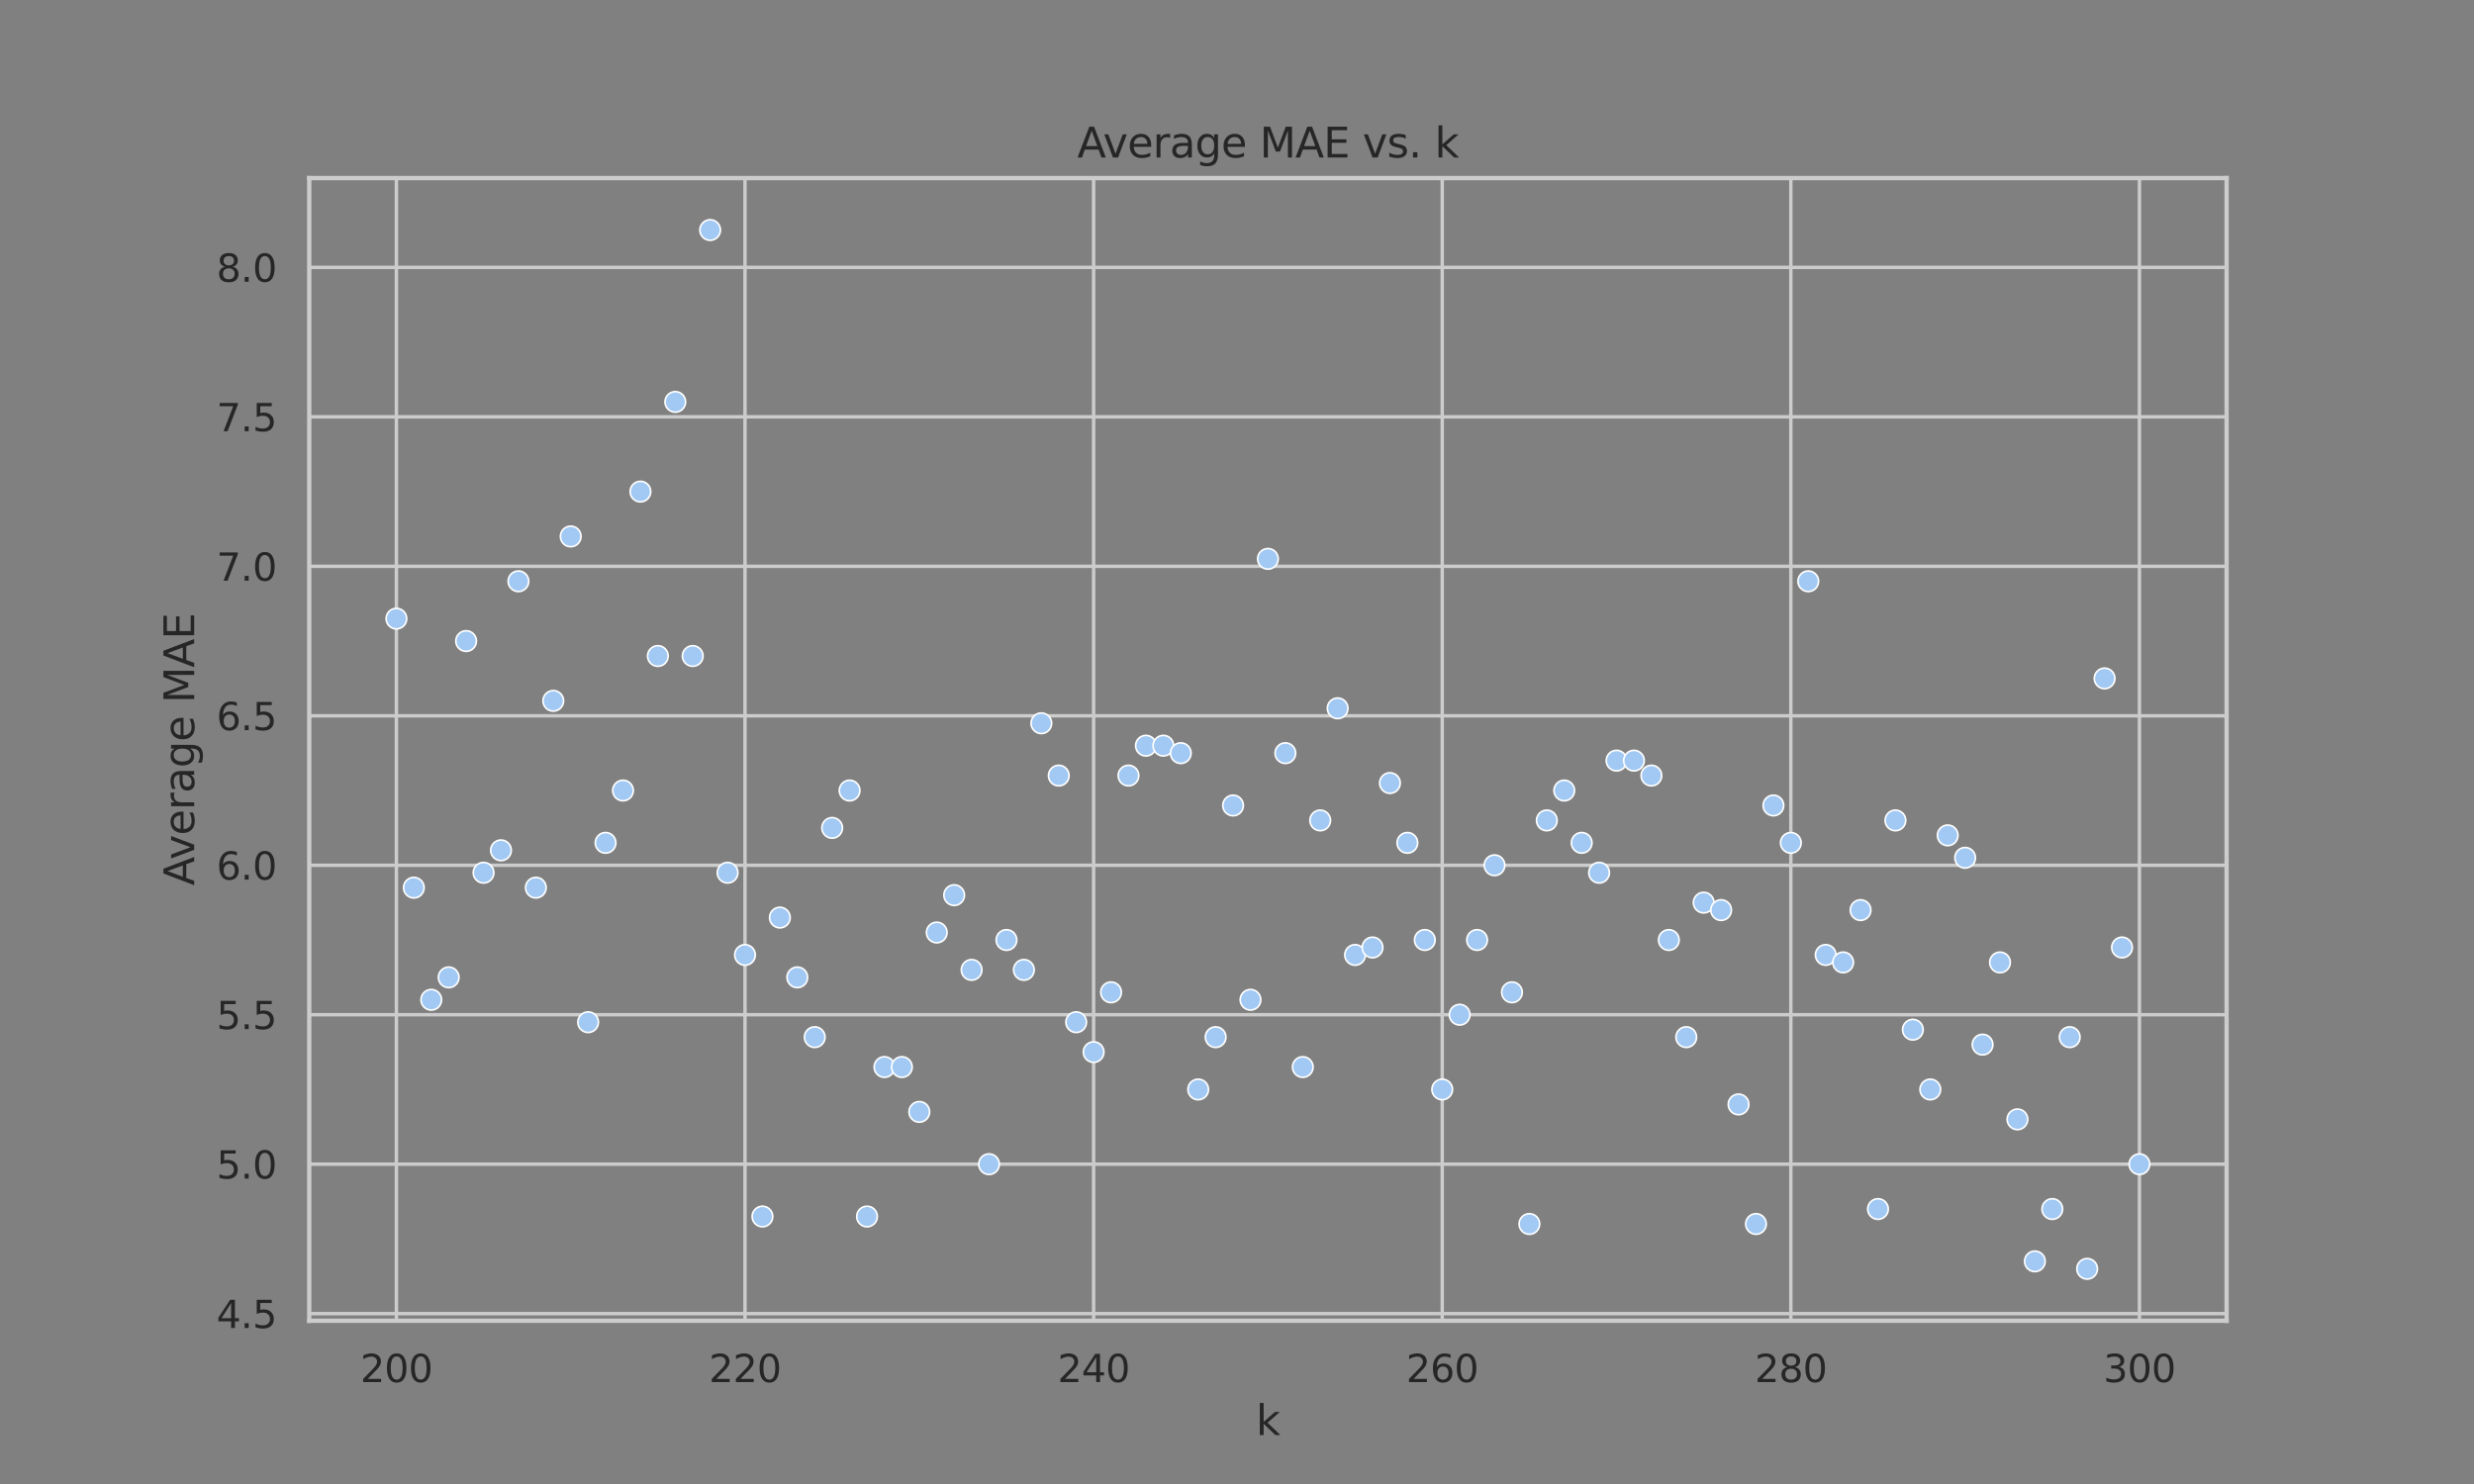 <?xml version="1.0" encoding="utf-8" standalone="no"?>
<!DOCTYPE svg PUBLIC "-//W3C//DTD SVG 1.1//EN"
  "http://www.w3.org/Graphics/SVG/1.1/DTD/svg11.dtd">
<svg xmlns:xlink="http://www.w3.org/1999/xlink" width="720pt" height="432pt" viewBox="0 0 720 432" xmlns="http://www.w3.org/2000/svg" version="1.1">
 <rect x="0" y="0" width="720" height="432" fill="#808080" stroke="none"/>
 <defs>
  <style type="text/css">*{stroke-linejoin: round; stroke-linecap: butt}</style>
 </defs>
 <g id="figure_1">
  <g id="patch_1">
   <path d="M 0 432 
L 720 432 
L 720 0 
L 0 0 
L 0 432 
z
" style="fill: none"/>
  </g>
  <g id="axes_1">
   <g id="patch_2">
    <path d="M 90 384.48 
L 648 384.48 
L 648 51.84 
L 90 51.84 
L 90 384.48 
z
" style="fill: none"/>
   </g>
   <g id="matplotlib.axis_1">
    <g id="xtick_1">
     <g id="line2d_1">
      <path d="M 115.364 384.48 
L 115.364 51.84 
" clip-path="url(#p031451f5dd)" style="fill: none; stroke: #cccccc; stroke-linecap: round"/>
     </g>
     <g id="text_1">
      <!-- 200 -->
      <g style="fill: #262626" transform="translate(104.866 402.338) scale(0.11 -0.11)">
       <defs>
        <path id="DejaVuSans-32" d="M 1228 531 
L 3431 531 
L 3431 0 
L 469 0 
L 469 531 
Q 828 903 1448 1529 
Q 2069 2156 2228 2338 
Q 2531 2678 2651 2914 
Q 2772 3150 2772 3378 
Q 2772 3750 2511 3984 
Q 2250 4219 1831 4219 
Q 1534 4219 1204 4116 
Q 875 4013 500 3803 
L 500 4441 
Q 881 4594 1212 4672 
Q 1544 4750 1819 4750 
Q 2544 4750 2975 4387 
Q 3406 4025 3406 3419 
Q 3406 3131 3298 2873 
Q 3191 2616 2906 2266 
Q 2828 2175 2409 1742 
Q 1991 1309 1228 531 
z
" transform="scale(0.016)"/>
        <path id="DejaVuSans-30" d="M 2034 4250 
Q 1547 4250 1301 3770 
Q 1056 3291 1056 2328 
Q 1056 1369 1301 889 
Q 1547 409 2034 409 
Q 2525 409 2770 889 
Q 3016 1369 3016 2328 
Q 3016 3291 2770 3770 
Q 2525 4250 2034 4250 
z
M 2034 4750 
Q 2819 4750 3233 4129 
Q 3647 3509 3647 2328 
Q 3647 1150 3233 529 
Q 2819 -91 2034 -91 
Q 1250 -91 836 529 
Q 422 1150 422 2328 
Q 422 3509 836 4129 
Q 1250 4750 2034 4750 
z
" transform="scale(0.016)"/>
       </defs>
       <use xlink:href="#DejaVuSans-32"/>
       <use xlink:href="#DejaVuSans-30" x="63.623"/>
       <use xlink:href="#DejaVuSans-30" x="127.246"/>
      </g>
     </g>
    </g>
    <g id="xtick_2">
     <g id="line2d_2">
      <path d="M 216.818 384.48 
L 216.818 51.84 
" clip-path="url(#p031451f5dd)" style="fill: none; stroke: #cccccc; stroke-linecap: round"/>
     </g>
     <g id="text_2">
      <!-- 220 -->
      <g style="fill: #262626" transform="translate(206.32 402.338) scale(0.11 -0.11)">
       <use xlink:href="#DejaVuSans-32"/>
       <use xlink:href="#DejaVuSans-32" x="63.623"/>
       <use xlink:href="#DejaVuSans-30" x="127.246"/>
      </g>
     </g>
    </g>
    <g id="xtick_3">
     <g id="line2d_3">
      <path d="M 318.273 384.48 
L 318.273 51.84 
" clip-path="url(#p031451f5dd)" style="fill: none; stroke: #cccccc; stroke-linecap: round"/>
     </g>
     <g id="text_3">
      <!-- 240 -->
      <g style="fill: #262626" transform="translate(307.775 402.338) scale(0.11 -0.11)">
       <defs>
        <path id="DejaVuSans-34" d="M 2419 4116 
L 825 1625 
L 2419 1625 
L 2419 4116 
z
M 2253 4666 
L 3047 4666 
L 3047 1625 
L 3713 1625 
L 3713 1100 
L 3047 1100 
L 3047 0 
L 2419 0 
L 2419 1100 
L 313 1100 
L 313 1709 
L 2253 4666 
z
" transform="scale(0.016)"/>
       </defs>
       <use xlink:href="#DejaVuSans-32"/>
       <use xlink:href="#DejaVuSans-34" x="63.623"/>
       <use xlink:href="#DejaVuSans-30" x="127.246"/>
      </g>
     </g>
    </g>
    <g id="xtick_4">
     <g id="line2d_4">
      <path d="M 419.727 384.48 
L 419.727 51.84 
" clip-path="url(#p031451f5dd)" style="fill: none; stroke: #cccccc; stroke-linecap: round"/>
     </g>
     <g id="text_4">
      <!-- 260 -->
      <g style="fill: #262626" transform="translate(409.229 402.338) scale(0.11 -0.11)">
       <defs>
        <path id="DejaVuSans-36" d="M 2113 2584 
Q 1688 2584 1439 2293 
Q 1191 2003 1191 1497 
Q 1191 994 1439 701 
Q 1688 409 2113 409 
Q 2538 409 2786 701 
Q 3034 994 3034 1497 
Q 3034 2003 2786 2293 
Q 2538 2584 2113 2584 
z
M 3366 4563 
L 3366 3988 
Q 3128 4100 2886 4159 
Q 2644 4219 2406 4219 
Q 1781 4219 1451 3797 
Q 1122 3375 1075 2522 
Q 1259 2794 1537 2939 
Q 1816 3084 2150 3084 
Q 2853 3084 3261 2657 
Q 3669 2231 3669 1497 
Q 3669 778 3244 343 
Q 2819 -91 2113 -91 
Q 1303 -91 875 529 
Q 447 1150 447 2328 
Q 447 3434 972 4092 
Q 1497 4750 2381 4750 
Q 2619 4750 2861 4703 
Q 3103 4656 3366 4563 
z
" transform="scale(0.016)"/>
       </defs>
       <use xlink:href="#DejaVuSans-32"/>
       <use xlink:href="#DejaVuSans-36" x="63.623"/>
       <use xlink:href="#DejaVuSans-30" x="127.246"/>
      </g>
     </g>
    </g>
    <g id="xtick_5">
     <g id="line2d_5">
      <path d="M 521.182 384.48 
L 521.182 51.84 
" clip-path="url(#p031451f5dd)" style="fill: none; stroke: #cccccc; stroke-linecap: round"/>
     </g>
     <g id="text_5">
      <!-- 280 -->
      <g style="fill: #262626" transform="translate(510.684 402.338) scale(0.11 -0.11)">
       <defs>
        <path id="DejaVuSans-38" d="M 2034 2216 
Q 1584 2216 1326 1975 
Q 1069 1734 1069 1313 
Q 1069 891 1326 650 
Q 1584 409 2034 409 
Q 2484 409 2743 651 
Q 3003 894 3003 1313 
Q 3003 1734 2745 1975 
Q 2488 2216 2034 2216 
z
M 1403 2484 
Q 997 2584 770 2862 
Q 544 3141 544 3541 
Q 544 4100 942 4425 
Q 1341 4750 2034 4750 
Q 2731 4750 3128 4425 
Q 3525 4100 3525 3541 
Q 3525 3141 3298 2862 
Q 3072 2584 2669 2484 
Q 3125 2378 3379 2068 
Q 3634 1759 3634 1313 
Q 3634 634 3220 271 
Q 2806 -91 2034 -91 
Q 1263 -91 848 271 
Q 434 634 434 1313 
Q 434 1759 690 2068 
Q 947 2378 1403 2484 
z
M 1172 3481 
Q 1172 3119 1398 2916 
Q 1625 2713 2034 2713 
Q 2441 2713 2670 2916 
Q 2900 3119 2900 3481 
Q 2900 3844 2670 4047 
Q 2441 4250 2034 4250 
Q 1625 4250 1398 4047 
Q 1172 3844 1172 3481 
z
" transform="scale(0.016)"/>
       </defs>
       <use xlink:href="#DejaVuSans-32"/>
       <use xlink:href="#DejaVuSans-38" x="63.623"/>
       <use xlink:href="#DejaVuSans-30" x="127.246"/>
      </g>
     </g>
    </g>
    <g id="xtick_6">
     <g id="line2d_6">
      <path d="M 622.636 384.48 
L 622.636 51.84 
" clip-path="url(#p031451f5dd)" style="fill: none; stroke: #cccccc; stroke-linecap: round"/>
     </g>
     <g id="text_6">
      <!-- 300 -->
      <g style="fill: #262626" transform="translate(612.138 402.338) scale(0.11 -0.11)">
       <defs>
        <path id="DejaVuSans-33" d="M 2597 2516 
Q 3050 2419 3304 2112 
Q 3559 1806 3559 1356 
Q 3559 666 3084 287 
Q 2609 -91 1734 -91 
Q 1441 -91 1130 -33 
Q 819 25 488 141 
L 488 750 
Q 750 597 1062 519 
Q 1375 441 1716 441 
Q 2309 441 2620 675 
Q 2931 909 2931 1356 
Q 2931 1769 2642 2001 
Q 2353 2234 1838 2234 
L 1294 2234 
L 1294 2753 
L 1863 2753 
Q 2328 2753 2575 2939 
Q 2822 3125 2822 3475 
Q 2822 3834 2567 4026 
Q 2313 4219 1838 4219 
Q 1578 4219 1281 4162 
Q 984 4106 628 3988 
L 628 4550 
Q 988 4650 1302 4700 
Q 1616 4750 1894 4750 
Q 2613 4750 3031 4423 
Q 3450 4097 3450 3541 
Q 3450 3153 3228 2886 
Q 3006 2619 2597 2516 
z
" transform="scale(0.016)"/>
       </defs>
       <use xlink:href="#DejaVuSans-33"/>
       <use xlink:href="#DejaVuSans-30" x="63.623"/>
       <use xlink:href="#DejaVuSans-30" x="127.246"/>
      </g>
     </g>
    </g>
    <g id="text_7">
     <!-- k -->
     <g style="fill: #262626" transform="translate(365.526 417.744) scale(0.12 -0.12)">
      <defs>
       <path id="DejaVuSans-6b" d="M 581 4863 
L 1159 4863 
L 1159 1991 
L 2875 3500 
L 3609 3500 
L 1753 1863 
L 3688 0 
L 2938 0 
L 1159 1709 
L 1159 0 
L 581 0 
L 581 4863 
z
" transform="scale(0.016)"/>
      </defs>
      <use xlink:href="#DejaVuSans-6b"/>
     </g>
    </g>
   </g>
   <g id="matplotlib.axis_2">
    <g id="ytick_1">
     <g id="line2d_7">
      <path d="M 90 382.413 
L 648 382.413 
" clip-path="url(#p031451f5dd)" style="fill: none; stroke: #cccccc; stroke-linecap: round"/>
     </g>
     <g id="text_8">
      <!-- 4.5 -->
      <g style="fill: #262626" transform="translate(63.007 386.592) scale(0.11 -0.11)">
       <defs>
        <path id="DejaVuSans-2e" d="M 684 794 
L 1344 794 
L 1344 0 
L 684 0 
L 684 794 
z
" transform="scale(0.016)"/>
        <path id="DejaVuSans-35" d="M 691 4666 
L 3169 4666 
L 3169 4134 
L 1269 4134 
L 1269 2991 
Q 1406 3038 1543 3061 
Q 1681 3084 1819 3084 
Q 2600 3084 3056 2656 
Q 3513 2228 3513 1497 
Q 3513 744 3044 326 
Q 2575 -91 1722 -91 
Q 1428 -91 1123 -41 
Q 819 9 494 109 
L 494 744 
Q 775 591 1075 516 
Q 1375 441 1709 441 
Q 2250 441 2565 725 
Q 2881 1009 2881 1497 
Q 2881 1984 2565 2268 
Q 2250 2553 1709 2553 
Q 1456 2553 1204 2497 
Q 953 2441 691 2322 
L 691 4666 
z
" transform="scale(0.016)"/>
       </defs>
       <use xlink:href="#DejaVuSans-34"/>
       <use xlink:href="#DejaVuSans-2e" x="63.623"/>
       <use xlink:href="#DejaVuSans-35" x="95.41"/>
      </g>
     </g>
    </g>
    <g id="ytick_2">
     <g id="line2d_8">
      <path d="M 90 338.902 
L 648 338.902 
" clip-path="url(#p031451f5dd)" style="fill: none; stroke: #cccccc; stroke-linecap: round"/>
     </g>
     <g id="text_9">
      <!-- 5.0 -->
      <g style="fill: #262626" transform="translate(63.007 343.082) scale(0.11 -0.11)">
       <use xlink:href="#DejaVuSans-35"/>
       <use xlink:href="#DejaVuSans-2e" x="63.623"/>
       <use xlink:href="#DejaVuSans-30" x="95.41"/>
      </g>
     </g>
    </g>
    <g id="ytick_3">
     <g id="line2d_9">
      <path d="M 90 295.392 
L 648 295.392 
" clip-path="url(#p031451f5dd)" style="fill: none; stroke: #cccccc; stroke-linecap: round"/>
     </g>
     <g id="text_10">
      <!-- 5.5 -->
      <g style="fill: #262626" transform="translate(63.007 299.571) scale(0.11 -0.11)">
       <use xlink:href="#DejaVuSans-35"/>
       <use xlink:href="#DejaVuSans-2e" x="63.623"/>
       <use xlink:href="#DejaVuSans-35" x="95.41"/>
      </g>
     </g>
    </g>
    <g id="ytick_4">
     <g id="line2d_10">
      <path d="M 90 251.881 
L 648 251.881 
" clip-path="url(#p031451f5dd)" style="fill: none; stroke: #cccccc; stroke-linecap: round"/>
     </g>
     <g id="text_11">
      <!-- 6.0 -->
      <g style="fill: #262626" transform="translate(63.007 256.06) scale(0.11 -0.11)">
       <use xlink:href="#DejaVuSans-36"/>
       <use xlink:href="#DejaVuSans-2e" x="63.623"/>
       <use xlink:href="#DejaVuSans-30" x="95.41"/>
      </g>
     </g>
    </g>
    <g id="ytick_5">
     <g id="line2d_11">
      <path d="M 90 208.37 
L 648 208.37 
" clip-path="url(#p031451f5dd)" style="fill: none; stroke: #cccccc; stroke-linecap: round"/>
     </g>
     <g id="text_12">
      <!-- 6.5 -->
      <g style="fill: #262626" transform="translate(63.007 212.549) scale(0.11 -0.11)">
       <use xlink:href="#DejaVuSans-36"/>
       <use xlink:href="#DejaVuSans-2e" x="63.623"/>
       <use xlink:href="#DejaVuSans-35" x="95.41"/>
      </g>
     </g>
    </g>
    <g id="ytick_6">
     <g id="line2d_12">
      <path d="M 90 164.859 
L 648 164.859 
" clip-path="url(#p031451f5dd)" style="fill: none; stroke: #cccccc; stroke-linecap: round"/>
     </g>
     <g id="text_13">
      <!-- 7.0 -->
      <g style="fill: #262626" transform="translate(63.007 169.038) scale(0.11 -0.11)">
       <defs>
        <path id="DejaVuSans-37" d="M 525 4666 
L 3525 4666 
L 3525 4397 
L 1831 0 
L 1172 0 
L 2766 4134 
L 525 4134 
L 525 4666 
z
" transform="scale(0.016)"/>
       </defs>
       <use xlink:href="#DejaVuSans-37"/>
       <use xlink:href="#DejaVuSans-2e" x="63.623"/>
       <use xlink:href="#DejaVuSans-30" x="95.41"/>
      </g>
     </g>
    </g>
    <g id="ytick_7">
     <g id="line2d_13">
      <path d="M 90 121.348 
L 648 121.348 
" clip-path="url(#p031451f5dd)" style="fill: none; stroke: #cccccc; stroke-linecap: round"/>
     </g>
     <g id="text_14">
      <!-- 7.5 -->
      <g style="fill: #262626" transform="translate(63.007 125.528) scale(0.11 -0.11)">
       <use xlink:href="#DejaVuSans-37"/>
       <use xlink:href="#DejaVuSans-2e" x="63.623"/>
       <use xlink:href="#DejaVuSans-35" x="95.41"/>
      </g>
     </g>
    </g>
    <g id="ytick_8">
     <g id="line2d_14">
      <path d="M 90 77.838 
L 648 77.838 
" clip-path="url(#p031451f5dd)" style="fill: none; stroke: #cccccc; stroke-linecap: round"/>
     </g>
     <g id="text_15">
      <!-- 8.0 -->
      <g style="fill: #262626" transform="translate(63.007 82.017) scale(0.11 -0.11)">
       <use xlink:href="#DejaVuSans-38"/>
       <use xlink:href="#DejaVuSans-2e" x="63.623"/>
       <use xlink:href="#DejaVuSans-30" x="95.41"/>
      </g>
     </g>
    </g>
    <g id="text_16">
     <!-- Average MAE -->
     <g style="fill: #262626" transform="translate(56.511 257.779) rotate(-90) scale(0.12 -0.12)">
      <defs>
       <path id="DejaVuSans-41" d="M 2188 4044 
L 1331 1722 
L 3047 1722 
L 2188 4044 
z
M 1831 4666 
L 2547 4666 
L 4325 0 
L 3669 0 
L 3244 1197 
L 1141 1197 
L 716 0 
L 50 0 
L 1831 4666 
z
" transform="scale(0.016)"/>
       <path id="DejaVuSans-76" d="M 191 3500 
L 800 3500 
L 1894 563 
L 2988 3500 
L 3597 3500 
L 2284 0 
L 1503 0 
L 191 3500 
z
" transform="scale(0.016)"/>
       <path id="DejaVuSans-65" d="M 3597 1894 
L 3597 1613 
L 953 1613 
Q 991 1019 1311 708 
Q 1631 397 2203 397 
Q 2534 397 2845 478 
Q 3156 559 3463 722 
L 3463 178 
Q 3153 47 2828 -22 
Q 2503 -91 2169 -91 
Q 1331 -91 842 396 
Q 353 884 353 1716 
Q 353 2575 817 3079 
Q 1281 3584 2069 3584 
Q 2775 3584 3186 3129 
Q 3597 2675 3597 1894 
z
M 3022 2063 
Q 3016 2534 2758 2815 
Q 2500 3097 2075 3097 
Q 1594 3097 1305 2825 
Q 1016 2553 972 2059 
L 3022 2063 
z
" transform="scale(0.016)"/>
       <path id="DejaVuSans-72" d="M 2631 2963 
Q 2534 3019 2420 3045 
Q 2306 3072 2169 3072 
Q 1681 3072 1420 2755 
Q 1159 2438 1159 1844 
L 1159 0 
L 581 0 
L 581 3500 
L 1159 3500 
L 1159 2956 
Q 1341 3275 1631 3429 
Q 1922 3584 2338 3584 
Q 2397 3584 2469 3576 
Q 2541 3569 2628 3553 
L 2631 2963 
z
" transform="scale(0.016)"/>
       <path id="DejaVuSans-61" d="M 2194 1759 
Q 1497 1759 1228 1600 
Q 959 1441 959 1056 
Q 959 750 1161 570 
Q 1363 391 1709 391 
Q 2188 391 2477 730 
Q 2766 1069 2766 1631 
L 2766 1759 
L 2194 1759 
z
M 3341 1997 
L 3341 0 
L 2766 0 
L 2766 531 
Q 2569 213 2275 61 
Q 1981 -91 1556 -91 
Q 1019 -91 701 211 
Q 384 513 384 1019 
Q 384 1609 779 1909 
Q 1175 2209 1959 2209 
L 2766 2209 
L 2766 2266 
Q 2766 2663 2505 2880 
Q 2244 3097 1772 3097 
Q 1472 3097 1187 3025 
Q 903 2953 641 2809 
L 641 3341 
Q 956 3463 1253 3523 
Q 1550 3584 1831 3584 
Q 2591 3584 2966 3190 
Q 3341 2797 3341 1997 
z
" transform="scale(0.016)"/>
       <path id="DejaVuSans-67" d="M 2906 1791 
Q 2906 2416 2648 2759 
Q 2391 3103 1925 3103 
Q 1463 3103 1205 2759 
Q 947 2416 947 1791 
Q 947 1169 1205 825 
Q 1463 481 1925 481 
Q 2391 481 2648 825 
Q 2906 1169 2906 1791 
z
M 3481 434 
Q 3481 -459 3084 -895 
Q 2688 -1331 1869 -1331 
Q 1566 -1331 1297 -1286 
Q 1028 -1241 775 -1147 
L 775 -588 
Q 1028 -725 1275 -790 
Q 1522 -856 1778 -856 
Q 2344 -856 2625 -561 
Q 2906 -266 2906 331 
L 2906 616 
Q 2728 306 2450 153 
Q 2172 0 1784 0 
Q 1141 0 747 490 
Q 353 981 353 1791 
Q 353 2603 747 3093 
Q 1141 3584 1784 3584 
Q 2172 3584 2450 3431 
Q 2728 3278 2906 2969 
L 2906 3500 
L 3481 3500 
L 3481 434 
z
" transform="scale(0.016)"/>
       <path id="DejaVuSans-20" transform="scale(0.016)"/>
       <path id="DejaVuSans-4d" d="M 628 4666 
L 1569 4666 
L 2759 1491 
L 3956 4666 
L 4897 4666 
L 4897 0 
L 4281 0 
L 4281 4097 
L 3078 897 
L 2444 897 
L 1241 4097 
L 1241 0 
L 628 0 
L 628 4666 
z
" transform="scale(0.016)"/>
       <path id="DejaVuSans-45" d="M 628 4666 
L 3578 4666 
L 3578 4134 
L 1259 4134 
L 1259 2753 
L 3481 2753 
L 3481 2222 
L 1259 2222 
L 1259 531 
L 3634 531 
L 3634 0 
L 628 0 
L 628 4666 
z
" transform="scale(0.016)"/>
      </defs>
      <use xlink:href="#DejaVuSans-41"/>
      <use xlink:href="#DejaVuSans-76" x="62.533"/>
      <use xlink:href="#DejaVuSans-65" x="121.713"/>
      <use xlink:href="#DejaVuSans-72" x="183.236"/>
      <use xlink:href="#DejaVuSans-61" x="224.35"/>
      <use xlink:href="#DejaVuSans-67" x="285.629"/>
      <use xlink:href="#DejaVuSans-65" x="349.105"/>
      <use xlink:href="#DejaVuSans-20" x="410.629"/>
      <use xlink:href="#DejaVuSans-4d" x="442.416"/>
      <use xlink:href="#DejaVuSans-41" x="528.695"/>
      <use xlink:href="#DejaVuSans-45" x="597.104"/>
     </g>
    </g>
   </g>
   <g id="PathCollection_1">
    <defs>
     <path id="m7002875f82" d="M 0 3 
C 0.796 3 1.559 2.684 2.121 2.121 
C 2.684 1.559 3 0.796 3 0 
C 3 -0.796 2.684 -1.559 2.121 -2.121 
C 1.559 -2.684 0.796 -3 0 -3 
C -0.796 -3 -1.559 -2.684 -2.121 -2.121 
C -2.684 -1.559 -3 -0.796 -3 0 
C -3 0.796 -2.684 1.559 -2.121 2.121 
C -1.559 2.684 -0.796 3 0 3 
z
" style="stroke: #ffffff; stroke-width: 0.48"/>
    </defs>
    <g clip-path="url(#p031451f5dd)">
     <use xlink:href="#m7002875f82" x="115.364" y="180.088" style="fill: #a1c9f4; stroke: #ffffff; stroke-width: 0.48"/>
     <use xlink:href="#m7002875f82" x="120.436" y="258.407" style="fill: #a1c9f4; stroke: #ffffff; stroke-width: 0.48"/>
     <use xlink:href="#m7002875f82" x="125.509" y="291.041" style="fill: #a1c9f4; stroke: #ffffff; stroke-width: 0.48"/>
     <use xlink:href="#m7002875f82" x="130.582" y="284.514" style="fill: #a1c9f4; stroke: #ffffff; stroke-width: 0.48"/>
     <use xlink:href="#m7002875f82" x="135.655" y="186.615" style="fill: #a1c9f4; stroke: #ffffff; stroke-width: 0.48"/>
     <use xlink:href="#m7002875f82" x="140.727" y="254.056" style="fill: #a1c9f4; stroke: #ffffff; stroke-width: 0.48"/>
     <use xlink:href="#m7002875f82" x="145.8" y="247.53" style="fill: #a1c9f4; stroke: #ffffff; stroke-width: 0.48"/>
     <use xlink:href="#m7002875f82" x="150.873" y="169.21" style="fill: #a1c9f4; stroke: #ffffff; stroke-width: 0.48"/>
     <use xlink:href="#m7002875f82" x="155.945" y="258.407" style="fill: #a1c9f4; stroke: #ffffff; stroke-width: 0.48"/>
     <use xlink:href="#m7002875f82" x="161.018" y="204.019" style="fill: #a1c9f4; stroke: #ffffff; stroke-width: 0.48"/>
     <use xlink:href="#m7002875f82" x="166.091" y="156.157" style="fill: #a1c9f4; stroke: #ffffff; stroke-width: 0.48"/>
     <use xlink:href="#m7002875f82" x="171.164" y="297.567" style="fill: #a1c9f4; stroke: #ffffff; stroke-width: 0.48"/>
     <use xlink:href="#m7002875f82" x="176.236" y="245.354" style="fill: #a1c9f4; stroke: #ffffff; stroke-width: 0.48"/>
     <use xlink:href="#m7002875f82" x="181.309" y="230.125" style="fill: #a1c9f4; stroke: #ffffff; stroke-width: 0.48"/>
     <use xlink:href="#m7002875f82" x="186.382" y="143.104" style="fill: #a1c9f4; stroke: #ffffff; stroke-width: 0.48"/>
     <use xlink:href="#m7002875f82" x="191.455" y="190.966" style="fill: #a1c9f4; stroke: #ffffff; stroke-width: 0.48"/>
     <use xlink:href="#m7002875f82" x="196.527" y="116.997" style="fill: #a1c9f4; stroke: #ffffff; stroke-width: 0.48"/>
     <use xlink:href="#m7002875f82" x="201.6" y="190.966" style="fill: #a1c9f4; stroke: #ffffff; stroke-width: 0.48"/>
     <use xlink:href="#m7002875f82" x="206.673" y="66.96" style="fill: #a1c9f4; stroke: #ffffff; stroke-width: 0.48"/>
     <use xlink:href="#m7002875f82" x="211.745" y="254.056" style="fill: #a1c9f4; stroke: #ffffff; stroke-width: 0.48"/>
     <use xlink:href="#m7002875f82" x="216.818" y="277.987" style="fill: #a1c9f4; stroke: #ffffff; stroke-width: 0.48"/>
     <use xlink:href="#m7002875f82" x="221.891" y="354.131" style="fill: #a1c9f4; stroke: #ffffff; stroke-width: 0.48"/>
     <use xlink:href="#m7002875f82" x="226.964" y="267.11" style="fill: #a1c9f4; stroke: #ffffff; stroke-width: 0.48"/>
     <use xlink:href="#m7002875f82" x="232.036" y="284.514" style="fill: #a1c9f4; stroke: #ffffff; stroke-width: 0.48"/>
     <use xlink:href="#m7002875f82" x="237.109" y="301.918" style="fill: #a1c9f4; stroke: #ffffff; stroke-width: 0.48"/>
     <use xlink:href="#m7002875f82" x="242.182" y="241.003" style="fill: #a1c9f4; stroke: #ffffff; stroke-width: 0.48"/>
     <use xlink:href="#m7002875f82" x="247.255" y="230.125" style="fill: #a1c9f4; stroke: #ffffff; stroke-width: 0.48"/>
     <use xlink:href="#m7002875f82" x="252.327" y="354.131" style="fill: #a1c9f4; stroke: #ffffff; stroke-width: 0.48"/>
     <use xlink:href="#m7002875f82" x="257.4" y="310.62" style="fill: #a1c9f4; stroke: #ffffff; stroke-width: 0.48"/>
     <use xlink:href="#m7002875f82" x="262.473" y="310.62" style="fill: #a1c9f4; stroke: #ffffff; stroke-width: 0.48"/>
     <use xlink:href="#m7002875f82" x="267.545" y="323.674" style="fill: #a1c9f4; stroke: #ffffff; stroke-width: 0.48"/>
     <use xlink:href="#m7002875f82" x="272.618" y="271.461" style="fill: #a1c9f4; stroke: #ffffff; stroke-width: 0.48"/>
     <use xlink:href="#m7002875f82" x="277.691" y="260.583" style="fill: #a1c9f4; stroke: #ffffff; stroke-width: 0.48"/>
     <use xlink:href="#m7002875f82" x="282.764" y="282.338" style="fill: #a1c9f4; stroke: #ffffff; stroke-width: 0.48"/>
     <use xlink:href="#m7002875f82" x="287.836" y="338.902" style="fill: #a1c9f4; stroke: #ffffff; stroke-width: 0.48"/>
     <use xlink:href="#m7002875f82" x="292.909" y="273.636" style="fill: #a1c9f4; stroke: #ffffff; stroke-width: 0.48"/>
     <use xlink:href="#m7002875f82" x="297.982" y="282.338" style="fill: #a1c9f4; stroke: #ffffff; stroke-width: 0.48"/>
     <use xlink:href="#m7002875f82" x="303.055" y="210.546" style="fill: #a1c9f4; stroke: #ffffff; stroke-width: 0.48"/>
     <use xlink:href="#m7002875f82" x="308.127" y="225.774" style="fill: #a1c9f4; stroke: #ffffff; stroke-width: 0.48"/>
     <use xlink:href="#m7002875f82" x="313.2" y="297.567" style="fill: #a1c9f4; stroke: #ffffff; stroke-width: 0.48"/>
     <use xlink:href="#m7002875f82" x="318.273" y="306.269" style="fill: #a1c9f4; stroke: #ffffff; stroke-width: 0.48"/>
     <use xlink:href="#m7002875f82" x="323.345" y="288.865" style="fill: #a1c9f4; stroke: #ffffff; stroke-width: 0.48"/>
     <use xlink:href="#m7002875f82" x="328.418" y="225.774" style="fill: #a1c9f4; stroke: #ffffff; stroke-width: 0.48"/>
     <use xlink:href="#m7002875f82" x="333.491" y="217.072" style="fill: #a1c9f4; stroke: #ffffff; stroke-width: 0.48"/>
     <use xlink:href="#m7002875f82" x="338.564" y="217.072" style="fill: #a1c9f4; stroke: #ffffff; stroke-width: 0.48"/>
     <use xlink:href="#m7002875f82" x="343.636" y="219.248" style="fill: #a1c9f4; stroke: #ffffff; stroke-width: 0.48"/>
     <use xlink:href="#m7002875f82" x="348.709" y="317.147" style="fill: #a1c9f4; stroke: #ffffff; stroke-width: 0.48"/>
     <use xlink:href="#m7002875f82" x="353.782" y="301.918" style="fill: #a1c9f4; stroke: #ffffff; stroke-width: 0.48"/>
     <use xlink:href="#m7002875f82" x="358.855" y="234.477" style="fill: #a1c9f4; stroke: #ffffff; stroke-width: 0.48"/>
     <use xlink:href="#m7002875f82" x="363.927" y="291.041" style="fill: #a1c9f4; stroke: #ffffff; stroke-width: 0.48"/>
     <use xlink:href="#m7002875f82" x="369" y="162.684" style="fill: #a1c9f4; stroke: #ffffff; stroke-width: 0.48"/>
     <use xlink:href="#m7002875f82" x="374.073" y="219.248" style="fill: #a1c9f4; stroke: #ffffff; stroke-width: 0.48"/>
     <use xlink:href="#m7002875f82" x="379.145" y="310.62" style="fill: #a1c9f4; stroke: #ffffff; stroke-width: 0.48"/>
     <use xlink:href="#m7002875f82" x="384.218" y="238.828" style="fill: #a1c9f4; stroke: #ffffff; stroke-width: 0.48"/>
     <use xlink:href="#m7002875f82" x="389.291" y="206.195" style="fill: #a1c9f4; stroke: #ffffff; stroke-width: 0.48"/>
     <use xlink:href="#m7002875f82" x="394.364" y="277.987" style="fill: #a1c9f4; stroke: #ffffff; stroke-width: 0.48"/>
     <use xlink:href="#m7002875f82" x="399.436" y="275.812" style="fill: #a1c9f4; stroke: #ffffff; stroke-width: 0.48"/>
     <use xlink:href="#m7002875f82" x="404.509" y="227.95" style="fill: #a1c9f4; stroke: #ffffff; stroke-width: 0.48"/>
     <use xlink:href="#m7002875f82" x="409.582" y="245.354" style="fill: #a1c9f4; stroke: #ffffff; stroke-width: 0.48"/>
     <use xlink:href="#m7002875f82" x="414.655" y="273.636" style="fill: #a1c9f4; stroke: #ffffff; stroke-width: 0.48"/>
     <use xlink:href="#m7002875f82" x="419.727" y="317.147" style="fill: #a1c9f4; stroke: #ffffff; stroke-width: 0.48"/>
     <use xlink:href="#m7002875f82" x="424.8" y="295.392" style="fill: #a1c9f4; stroke: #ffffff; stroke-width: 0.48"/>
     <use xlink:href="#m7002875f82" x="429.873" y="273.636" style="fill: #a1c9f4; stroke: #ffffff; stroke-width: 0.48"/>
     <use xlink:href="#m7002875f82" x="434.945" y="251.881" style="fill: #a1c9f4; stroke: #ffffff; stroke-width: 0.48"/>
     <use xlink:href="#m7002875f82" x="440.018" y="288.865" style="fill: #a1c9f4; stroke: #ffffff; stroke-width: 0.48"/>
     <use xlink:href="#m7002875f82" x="445.091" y="356.307" style="fill: #a1c9f4; stroke: #ffffff; stroke-width: 0.48"/>
     <use xlink:href="#m7002875f82" x="450.164" y="238.828" style="fill: #a1c9f4; stroke: #ffffff; stroke-width: 0.48"/>
     <use xlink:href="#m7002875f82" x="455.236" y="230.125" style="fill: #a1c9f4; stroke: #ffffff; stroke-width: 0.48"/>
     <use xlink:href="#m7002875f82" x="460.309" y="245.354" style="fill: #a1c9f4; stroke: #ffffff; stroke-width: 0.48"/>
     <use xlink:href="#m7002875f82" x="465.382" y="254.056" style="fill: #a1c9f4; stroke: #ffffff; stroke-width: 0.48"/>
     <use xlink:href="#m7002875f82" x="470.455" y="221.423" style="fill: #a1c9f4; stroke: #ffffff; stroke-width: 0.48"/>
     <use xlink:href="#m7002875f82" x="475.527" y="221.423" style="fill: #a1c9f4; stroke: #ffffff; stroke-width: 0.48"/>
     <use xlink:href="#m7002875f82" x="480.6" y="225.774" style="fill: #a1c9f4; stroke: #ffffff; stroke-width: 0.48"/>
     <use xlink:href="#m7002875f82" x="485.673" y="273.636" style="fill: #a1c9f4; stroke: #ffffff; stroke-width: 0.48"/>
     <use xlink:href="#m7002875f82" x="490.745" y="301.918" style="fill: #a1c9f4; stroke: #ffffff; stroke-width: 0.48"/>
     <use xlink:href="#m7002875f82" x="495.818" y="262.759" style="fill: #a1c9f4; stroke: #ffffff; stroke-width: 0.48"/>
     <use xlink:href="#m7002875f82" x="500.891" y="264.934" style="fill: #a1c9f4; stroke: #ffffff; stroke-width: 0.48"/>
     <use xlink:href="#m7002875f82" x="505.964" y="321.498" style="fill: #a1c9f4; stroke: #ffffff; stroke-width: 0.48"/>
     <use xlink:href="#m7002875f82" x="511.036" y="356.307" style="fill: #a1c9f4; stroke: #ffffff; stroke-width: 0.48"/>
     <use xlink:href="#m7002875f82" x="516.109" y="234.477" style="fill: #a1c9f4; stroke: #ffffff; stroke-width: 0.48"/>
     <use xlink:href="#m7002875f82" x="521.182" y="245.354" style="fill: #a1c9f4; stroke: #ffffff; stroke-width: 0.48"/>
     <use xlink:href="#m7002875f82" x="526.255" y="169.21" style="fill: #a1c9f4; stroke: #ffffff; stroke-width: 0.48"/>
     <use xlink:href="#m7002875f82" x="531.327" y="277.987" style="fill: #a1c9f4; stroke: #ffffff; stroke-width: 0.48"/>
     <use xlink:href="#m7002875f82" x="536.4" y="280.163" style="fill: #a1c9f4; stroke: #ffffff; stroke-width: 0.48"/>
     <use xlink:href="#m7002875f82" x="541.473" y="264.934" style="fill: #a1c9f4; stroke: #ffffff; stroke-width: 0.48"/>
     <use xlink:href="#m7002875f82" x="546.545" y="351.956" style="fill: #a1c9f4; stroke: #ffffff; stroke-width: 0.48"/>
     <use xlink:href="#m7002875f82" x="551.618" y="238.828" style="fill: #a1c9f4; stroke: #ffffff; stroke-width: 0.48"/>
     <use xlink:href="#m7002875f82" x="556.691" y="299.743" style="fill: #a1c9f4; stroke: #ffffff; stroke-width: 0.48"/>
     <use xlink:href="#m7002875f82" x="561.764" y="317.147" style="fill: #a1c9f4; stroke: #ffffff; stroke-width: 0.48"/>
     <use xlink:href="#m7002875f82" x="566.836" y="243.179" style="fill: #a1c9f4; stroke: #ffffff; stroke-width: 0.48"/>
     <use xlink:href="#m7002875f82" x="571.909" y="249.705" style="fill: #a1c9f4; stroke: #ffffff; stroke-width: 0.48"/>
     <use xlink:href="#m7002875f82" x="576.982" y="304.094" style="fill: #a1c9f4; stroke: #ffffff; stroke-width: 0.48"/>
     <use xlink:href="#m7002875f82" x="582.055" y="280.163" style="fill: #a1c9f4; stroke: #ffffff; stroke-width: 0.48"/>
     <use xlink:href="#m7002875f82" x="587.127" y="325.849" style="fill: #a1c9f4; stroke: #ffffff; stroke-width: 0.48"/>
     <use xlink:href="#m7002875f82" x="592.2" y="367.184" style="fill: #a1c9f4; stroke: #ffffff; stroke-width: 0.48"/>
     <use xlink:href="#m7002875f82" x="597.273" y="351.956" style="fill: #a1c9f4; stroke: #ffffff; stroke-width: 0.48"/>
     <use xlink:href="#m7002875f82" x="602.345" y="301.918" style="fill: #a1c9f4; stroke: #ffffff; stroke-width: 0.48"/>
     <use xlink:href="#m7002875f82" x="607.418" y="369.36" style="fill: #a1c9f4; stroke: #ffffff; stroke-width: 0.48"/>
     <use xlink:href="#m7002875f82" x="612.491" y="197.492" style="fill: #a1c9f4; stroke: #ffffff; stroke-width: 0.48"/>
     <use xlink:href="#m7002875f82" x="617.564" y="275.812" style="fill: #a1c9f4; stroke: #ffffff; stroke-width: 0.48"/>
     <use xlink:href="#m7002875f82" x="622.636" y="338.902" style="fill: #a1c9f4; stroke: #ffffff; stroke-width: 0.48"/>
    </g>
   </g>
   <g id="patch_3">
    <path d="M 90 384.48 
L 90 51.84 
" style="fill: none; stroke: #cccccc; stroke-width: 1.25; stroke-linejoin: miter; stroke-linecap: square"/>
   </g>
   <g id="patch_4">
    <path d="M 648 384.48 
L 648 51.84 
" style="fill: none; stroke: #cccccc; stroke-width: 1.25; stroke-linejoin: miter; stroke-linecap: square"/>
   </g>
   <g id="patch_5">
    <path d="M 90 384.48 
L 648 384.48 
" style="fill: none; stroke: #cccccc; stroke-width: 1.25; stroke-linejoin: miter; stroke-linecap: square"/>
   </g>
   <g id="patch_6">
    <path d="M 90 51.84 
L 648 51.84 
" style="fill: none; stroke: #cccccc; stroke-width: 1.25; stroke-linejoin: miter; stroke-linecap: square"/>
   </g>
   <g id="text_17">
    <!-- Average MAE vs. k -->
    <g style="fill: #262626" transform="translate(313.509 45.84) scale(0.12 -0.12)">
     <defs>
      <path id="DejaVuSans-73" d="M 2834 3397 
L 2834 2853 
Q 2591 2978 2328 3040 
Q 2066 3103 1784 3103 
Q 1356 3103 1142 2972 
Q 928 2841 928 2578 
Q 928 2378 1081 2264 
Q 1234 2150 1697 2047 
L 1894 2003 
Q 2506 1872 2764 1633 
Q 3022 1394 3022 966 
Q 3022 478 2636 193 
Q 2250 -91 1575 -91 
Q 1294 -91 989 -36 
Q 684 19 347 128 
L 347 722 
Q 666 556 975 473 
Q 1284 391 1588 391 
Q 1994 391 2212 530 
Q 2431 669 2431 922 
Q 2431 1156 2273 1281 
Q 2116 1406 1581 1522 
L 1381 1569 
Q 847 1681 609 1914 
Q 372 2147 372 2553 
Q 372 3047 722 3315 
Q 1072 3584 1716 3584 
Q 2034 3584 2315 3537 
Q 2597 3491 2834 3397 
z
" transform="scale(0.016)"/>
     </defs>
     <use xlink:href="#DejaVuSans-41"/>
     <use xlink:href="#DejaVuSans-76" x="62.533"/>
     <use xlink:href="#DejaVuSans-65" x="121.713"/>
     <use xlink:href="#DejaVuSans-72" x="183.236"/>
     <use xlink:href="#DejaVuSans-61" x="224.35"/>
     <use xlink:href="#DejaVuSans-67" x="285.629"/>
     <use xlink:href="#DejaVuSans-65" x="349.105"/>
     <use xlink:href="#DejaVuSans-20" x="410.629"/>
     <use xlink:href="#DejaVuSans-4d" x="442.416"/>
     <use xlink:href="#DejaVuSans-41" x="528.695"/>
     <use xlink:href="#DejaVuSans-45" x="597.104"/>
     <use xlink:href="#DejaVuSans-20" x="660.287"/>
     <use xlink:href="#DejaVuSans-76" x="692.074"/>
     <use xlink:href="#DejaVuSans-73" x="751.254"/>
     <use xlink:href="#DejaVuSans-2e" x="803.354"/>
     <use xlink:href="#DejaVuSans-20" x="835.141"/>
     <use xlink:href="#DejaVuSans-6b" x="866.928"/>
    </g>
   </g>
  </g>
 </g>
 <defs>
  <clipPath id="p031451f5dd">
   <rect x="90" y="51.84" width="558" height="332.64"/>
  </clipPath>
 </defs>
</svg>
